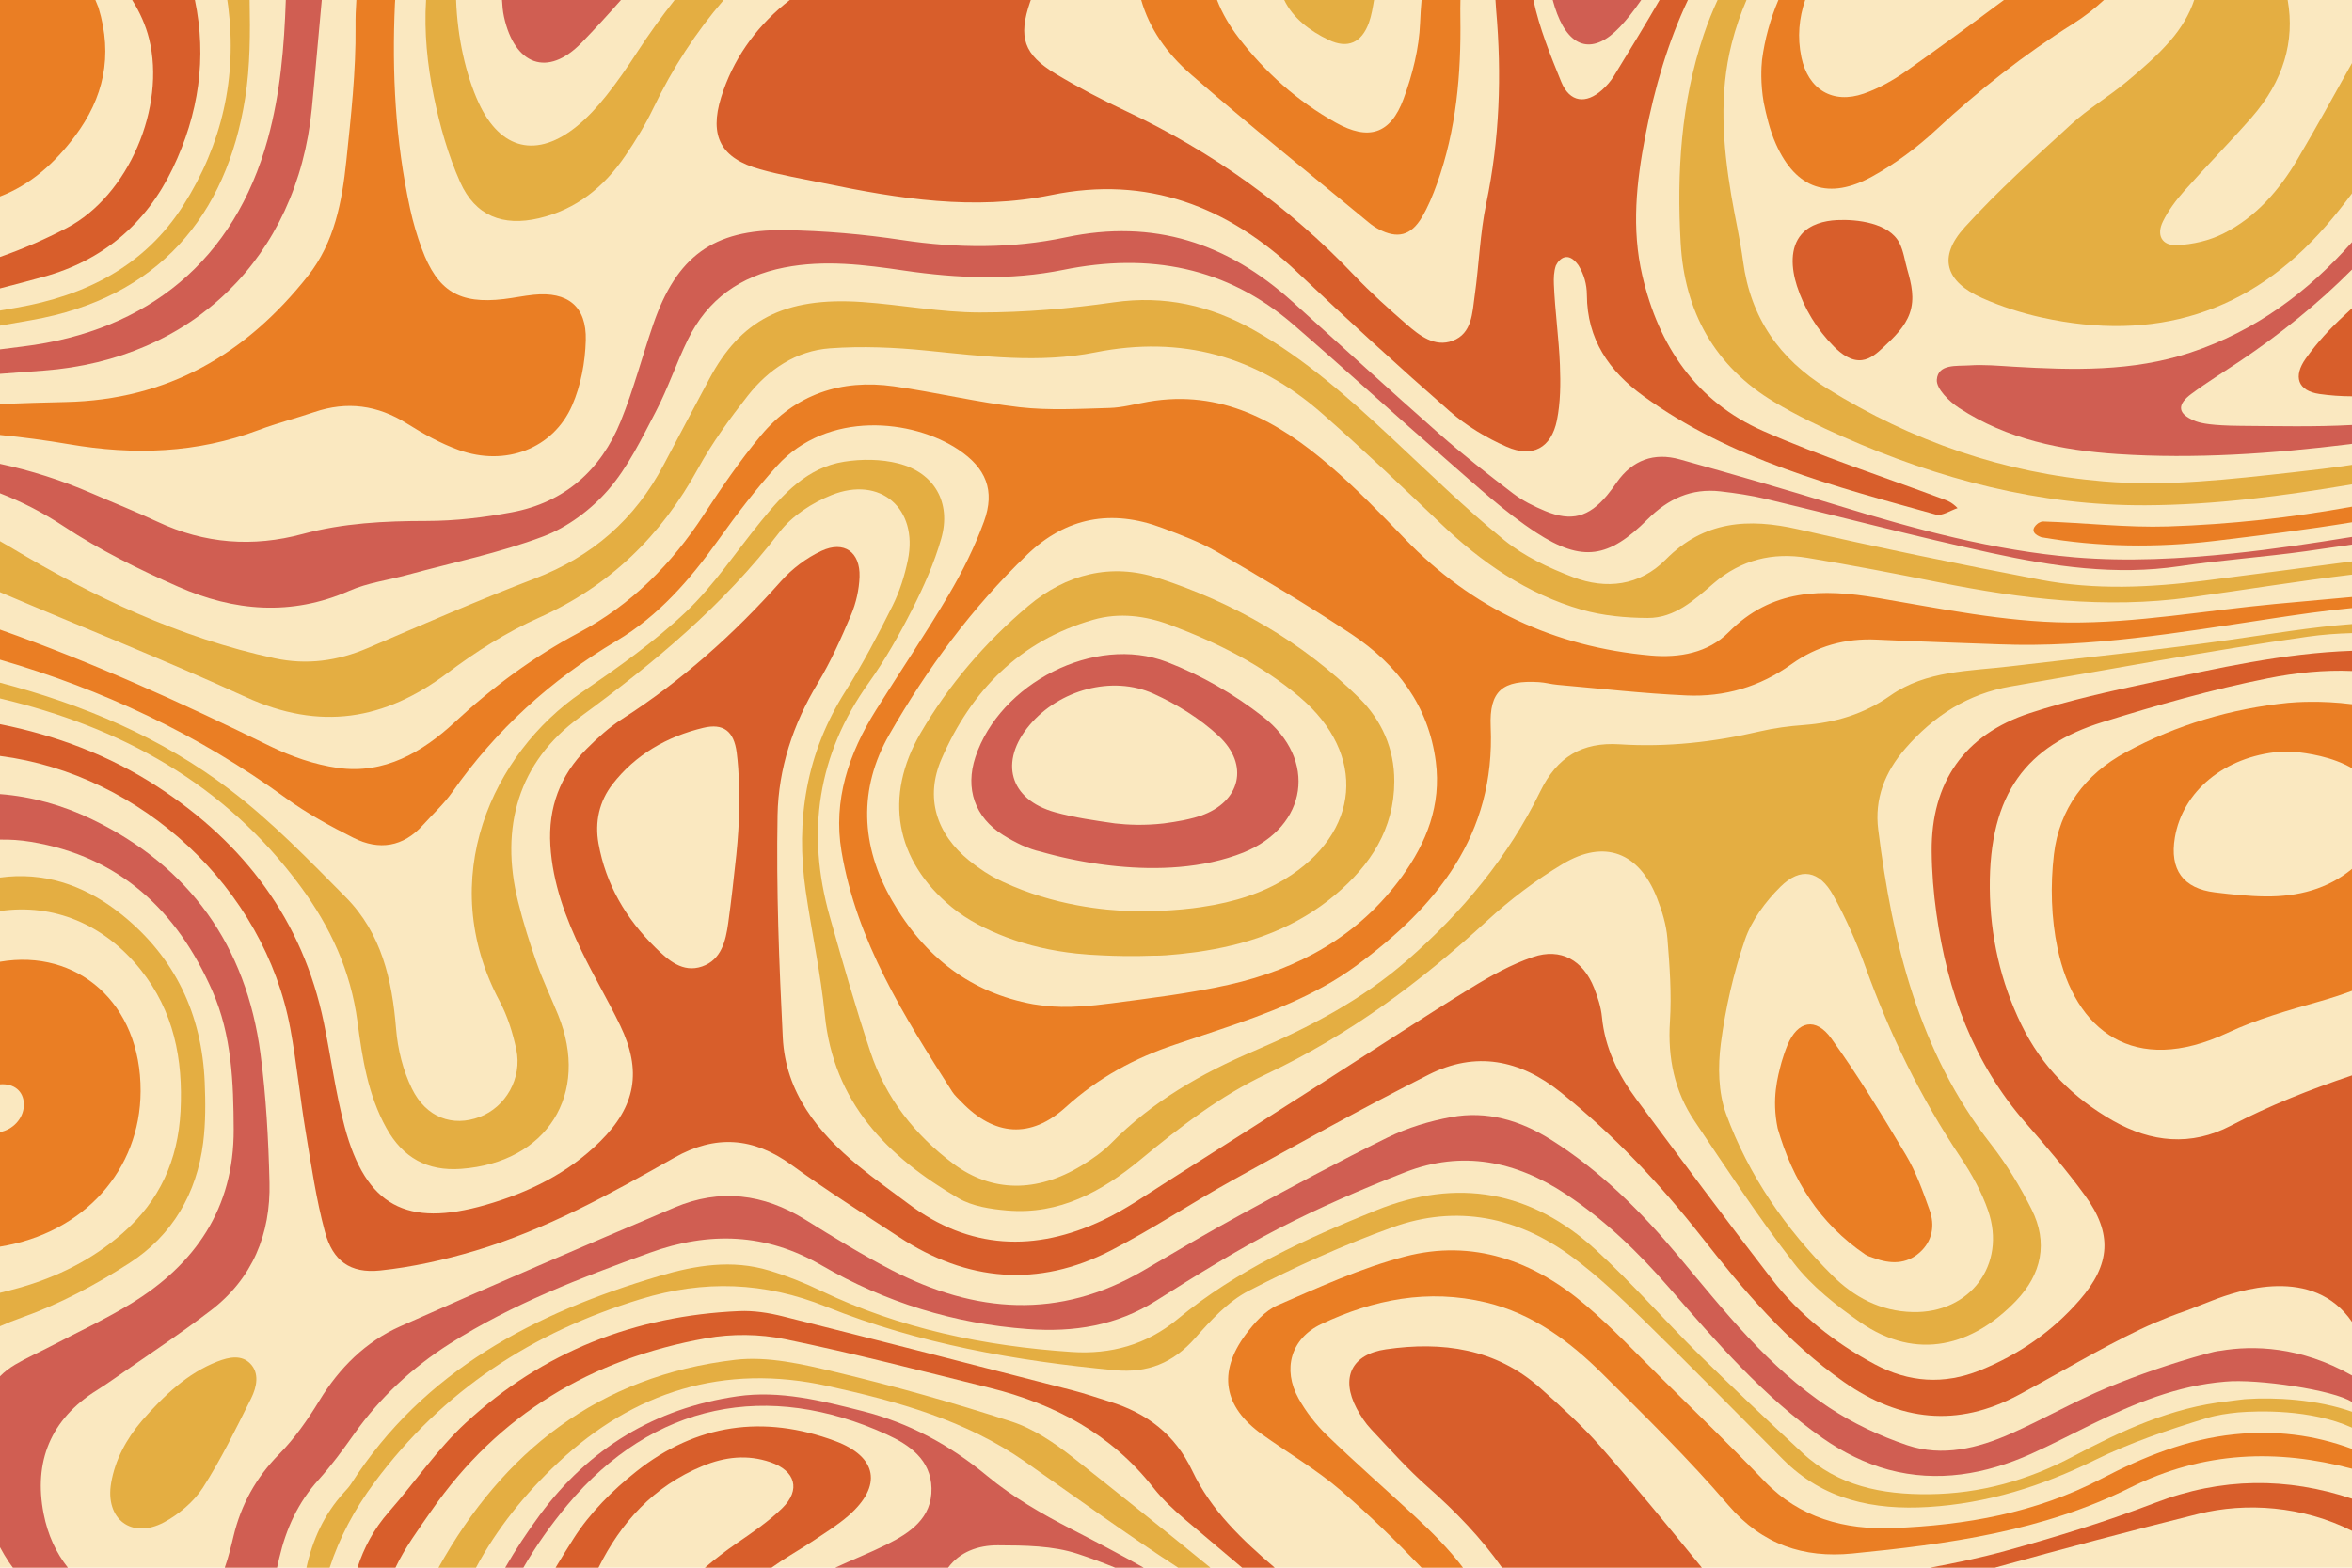 <?xml version="1.0" encoding="utf-8"?>
<!-- Generator: Adobe Illustrator 27.5.0, SVG Export Plug-In . SVG Version: 6.00 Build 0)  -->
<svg version="1.1" xmlns="http://www.w3.org/2000/svg" xmlns:xlink="http://www.w3.org/1999/xlink" x="0px" y="0px"
	 viewBox="0 0 750 500" style="enable-background:new 0 0 750 500;" xml:space="preserve">
<g id="BACKGROUND">
	<rect x="0" style="fill:#FAE8C0;" width="750" height="500"/>
</g>
<g id="OBJECTS">
	<g>
		<g>
			<path style="fill:#EA7E24;" d="M750,462.103c-12.147-4.51-24.576-5.964-37.434-4.639c-15.239,1.571-29.179,7.228-42.539,14.2
				c-20.841,10.876-43.292,14.813-66.333,15.702c-15.461,0.597-29.767-3.175-41.096-15.009
				c-10.575-11.047-21.57-21.697-32.452-32.447c-8.07-7.972-15.862-16.289-24.477-23.633
				c-16.652-14.198-36.036-21.177-57.695-15.513c-13.935,3.644-27.29,9.743-40.563,15.525c-4.027,1.754-7.49,5.696-10.218,9.372
				c-8.941,12.05-7.02,23.026,5.137,31.731c8.424,6.033,17.479,11.311,25.293,18.038c8.967,7.72,17.49,16.01,25.685,24.571h13.216
				c-4.551-6.008-10.007-11.441-15.694-16.706c-9.234-8.549-18.713-16.84-27.754-25.586c-3.497-3.383-6.616-7.407-8.985-11.652
				c-5.232-9.372-2.455-19.169,7.244-23.754c16.644-7.869,34.091-11.302,52.491-6.909c14.991,3.58,26.79,12.456,37.365,22.977
				c13.643,13.573,27.436,27.092,39.938,41.684c10.799,12.604,23.996,16.95,39.531,15.428c30.461-2.983,60.73-7.098,88.626-21.023
				c23.329-11.645,46.948-12.355,70.715-6.017V462.103z"/>
			<path style="fill:#D85E2B;" d="M380.189,469.094c-5.525-11.655-14.454-18.379-26.307-22.05
				c-4.002-1.239-7.969-2.617-12.022-3.661c-30.749-7.92-61.497-15.843-92.295-23.567c-4.492-1.127-9.279-1.856-13.88-1.654
				c-33.248,1.461-62.671,13.004-87.111,35.588c-9.159,8.464-16.325,19.058-24.609,28.498c-4.778,5.445-7.932,11.405-9.983,17.752
				h12.119c3.026-6.382,7.283-12.143,11.38-18.049c21.436-30.896,51.222-48.626,87.781-55.138c8.088-1.441,16.952-1.361,24.99,0.294
				c21.928,4.518,43.634,10.136,65.374,15.536c20.64,5.127,38.639,14.648,52.076,31.749c3.025,3.85,6.69,7.29,10.449,10.459
				c5.98,5.043,11.949,10.099,17.925,15.148h10.403C396.117,491.116,386.201,481.777,380.189,469.094z"/>
		</g>
		<g>
			<path style="fill:#E4AE42;" d="M692.096,12.935c-4.173,4.815-9.069,9.07-13.99,13.153c-5.692,4.723-12.17,8.546-17.609,13.521
				c-11.63,10.64-23.405,21.23-33.988,32.869c-8.612,9.471-6.259,17.346,5.586,22.597c6.046,2.68,12.479,4.761,18.942,6.185
				c35.883,7.903,66.38-1.208,90.728-29.287c2.902-3.347,5.638-6.781,8.236-10.287V20.11c-5.706,10.243-11.384,20.502-17.325,30.607
				c-5.826,9.909-13.321,18.577-23.746,23.805c-4.443,2.228-9.758,3.457-14.739,3.669c-4.836,0.205-6.624-3.203-4.468-7.584
				c1.715-3.484,4.138-6.73,6.731-9.652c7.044-7.932,14.52-15.483,21.509-23.461C728.177,25.837,731.821,13.162,729.494,0h-29.814
				C698.195,4.453,695.674,8.807,692.096,12.935z"/>
			<path style="fill:#E4AE42;" d="M750,148.257c-6.245,0.945-12.529,1.689-18.804,2.383c-20.072,2.22-40.055,4.608-60.435,2.895
				c-31.94-2.686-61.066-12.829-88.143-29.626c-15.208-9.434-24.396-22.596-26.782-40.48c-0.945-7.084-2.588-14.072-3.771-21.128
				c-2.708-16.155-3.954-32.354,0.143-48.46c1.225-4.815,2.82-9.427,4.715-13.839h-9.222c-1.654,3.584-3.147,7.276-4.429,11.091
				c-7.271,21.638-8.613,44.013-7.344,66.482c1.227,21.723,10.81,39.294,29.917,50.689c6.967,4.155,14.338,7.717,21.768,11.002
				c30.74,13.596,62.676,22.044,96.572,21.889c22.183-0.102,44.043-2.992,65.816-6.676V148.257z"/>
		</g>
		<path style="fill:#E4AE42;" d="M72.76,1.96c2.89,22.655-1.958,44.159-14.338,63.579C46.037,84.966,27.177,94.323,5.228,98.134
			C3.485,98.437,1.743,98.74,0,99.044v4.809c3.339-0.588,6.678-1.178,10.018-1.759c40.515-7.053,62.226-33.387,68.151-70.747
			C79.797,21.08,79.795,10.556,79.598,0h-7.122C72.568,0.654,72.676,1.305,72.76,1.96z"/>
		<path style="fill:#EA7E24;" d="M126.015,0h-12.382c-0.199,2.766-0.291,5.594-0.261,8.493c0.148,14.245-1.447,28.55-2.931,42.756
			c-1.363,13.043-3.769,26.021-12.226,36.722c-19.695,24.923-44.711,39.572-77.242,40.249c-6.992,0.145-13.984,0.371-20.974,0.64
			v9.863c7.315,0.718,14.658,1.702,22.029,2.965c20.605,3.53,40.745,2.912,60.489-4.554c5.762-2.179,11.775-3.682,17.612-5.674
			c10.533-3.594,20.279-2.272,29.719,3.672c5.19,3.268,10.685,6.313,16.43,8.388c14.873,5.373,30.134-0.386,36.178-14.244
			c2.774-6.36,4.14-13.749,4.333-20.721c0.302-10.88-5.782-15.632-16.594-14.541c-3.188,0.322-6.34,0.996-9.524,1.373
			c-14.2,1.681-21.144-2.507-26.149-16.02c-1.537-4.149-2.797-8.439-3.741-12.762c-4.71-21.569-5.834-43.386-4.846-65.422
			C125.952,0.785,125.992,0.397,126.015,0z"/>
		<path style="fill:#D05E52;" d="M91.135,0c-0.503,14.902-1.744,29.738-5.724,44.266c-10.587,38.653-38.205,61.313-78.095,66.235
			c-2.44,0.301-4.878,0.617-7.317,0.925v7.814c4.61-0.356,9.221-0.701,13.833-1.041c47.638-3.515,80.95-36.238,85.594-83.531
			c1.134-11.549,2.092-23.116,3.182-34.669H91.135z"/>
		<path style="fill:#EA7E24;" d="M453.309,0c-0.207,2.395-0.377,4.805-0.469,7.248c-0.308,8.179-2.438,16.578-5.285,24.305
			c-4.159,11.288-11.193,13.375-21.601,7.56c-12.204-6.819-22.457-15.963-30.955-27.039c-2.94-3.831-5.27-7.838-6.915-12.074
			h-24.176c2.577,8.968,7.923,16.809,15.818,23.699c18.57,16.206,37.842,31.61,56.827,47.34c0.945,0.783,1.985,1.487,3.07,2.058
			c5.947,3.131,10.284,2.104,13.762-3.755c1.994-3.359,3.514-7.054,4.839-10.743c6.167-17.173,7.728-34.954,7.455-53.106
			c-0.028-1.844-0.02-3.674,0.023-5.492H453.309z"/>
		<path style="fill:#E4AE42;" d="M215.108,0c-4.221,5.383-8.234,10.943-11.989,16.727c-3.082,4.749-6.313,9.431-9.842,13.852
			c-2.751,3.445-5.784,6.785-9.186,9.568c-12.841,10.504-24.53,7.683-31.448-7.341c-4.076-8.853-6.783-20.818-7.2-32.806h-9.58
			c-0.645,10.287,0.394,20.577,2.478,30.764c1.906,9.317,4.549,18.692,8.412,27.35c4.806,10.771,13.634,14.169,25.086,11.496
			c11.916-2.781,20.762-9.977,27.498-19.85c3.323-4.871,6.453-9.952,8.997-15.261C214.445,21.744,221.923,10.257,230.756,0H215.108z
			"/>
		<path style="fill:#E4AE42;" d="M409.513,0c2.687,5.612,7.991,9.791,14.169,12.732c6.114,2.91,10.534,0.884,12.839-5.509
			c0.832-2.306,1.206-4.771,1.637-7.223H409.513z"/>
		<path style="fill:#D05E52;" d="M495.129,0c0.394,1.478,0.86,2.949,1.419,4.411c4.309,11.272,11.743,12.9,19.948,4.24
			c2.359-2.49,4.479-5.245,6.439-8.065c0.135-0.195,0.271-0.391,0.407-0.586H495.129z"/>
		<path style="fill:#E4AE42;" d="M641.282,218.916c31.535-5.407,62.995-11.355,94.66-15.859c4.631-0.659,9.331-1.001,14.058-1.127
			v-2.901c-13.134,0.985-26.19,3.235-39.284,5.093c-23.127,3.282-46.387,5.624-69.589,8.385c-13.173,1.567-26.935,1.33-38.352,9.353
			c-8.424,5.92-17.561,8.624-27.604,9.382c-4.659,0.352-9.353,0.945-13.896,2.008c-14.758,3.452-29.671,5.126-44.796,4.15
			c-12.015-0.775-19.952,4.022-25.323,15.023c-10.188,20.869-24.822,38.44-42.296,53.735c-14.498,12.69-31.268,21.509-48.798,28.96
			c-16.98,7.217-32.663,16.214-45.713,29.486c-2.734,2.78-6.068,5.083-9.417,7.129c-14.339,8.757-28.707,8.571-40.89-0.53
			c-12.379-9.247-21.613-21.044-26.498-35.724c-4.742-14.251-8.872-28.714-12.958-43.172c-7.555-26.729-3.932-51.585,12.415-74.497
			c5.278-7.398,9.796-15.419,13.919-23.532c3.662-7.204,7.003-14.728,9.215-22.474c3.277-11.472-2.143-21.035-13.635-23.983
			c-5.503-1.412-11.728-1.457-17.376-0.555c-11.722,1.871-19.334,10.235-26.439,18.941c-7.945,9.736-14.969,20.434-24.014,29.006
			c-10.132,9.601-21.744,17.775-33.302,25.712c-28.233,19.389-46.863,59.307-26.026,98.448c2.511,4.717,4.169,10.057,5.289,15.307
			c1.959,9.179-3.36,18.419-11.682,21.564c-8.535,3.226-17.035,0.277-21.605-9.052c-2.845-5.809-4.519-12.581-5.043-19.057
			c-1.267-15.673-4.678-30.488-16.011-41.939c-11.776-11.898-23.53-24.091-36.787-34.198c-22.142-16.88-47.1-27.321-73.505-34.262
			v5.022c38.497,9.127,71.646,27.141,95.795,59.913c9.56,12.973,16.052,27.02,18.182,43.109c1.552,11.724,3.352,23.448,9.257,34.052
			c5.223,9.379,13.005,13.767,23.778,12.975c27.407-2.016,41.216-23.868,30.963-49.126c-2.227-5.485-4.814-10.838-6.776-16.414
			c-2.288-6.501-4.374-13.105-6.02-19.795c-5.821-23.655,0.146-44.441,19.664-58.694c23.68-17.293,45.823-35.678,63.749-59.085
			c3.973-5.188,10.431-9.342,16.609-11.808c15.565-6.213,27.651,4.347,24.309,20.689c-1.028,5.026-2.632,10.093-4.917,14.671
			c-4.617,9.25-9.434,18.461-14.969,27.181c-12.515,19.718-16.006,41.066-12.699,63.799c1.915,13.163,4.778,26.217,6.088,39.432
			c2.776,28.012,19.981,45.293,42.603,58.494c4.455,2.6,10.27,3.474,15.563,3.928c16.618,1.426,30.21-6.041,42.44-16.173
			c12.587-10.428,25.472-20.379,40.308-27.379c26.17-12.349,49.029-29.282,70.226-48.81c7.392-6.81,15.579-13.017,24.197-18.176
			c13.342-7.988,24.372-3.661,30.057,10.924c1.599,4.101,2.943,8.496,3.299,12.846c0.722,8.822,1.359,17.747,0.801,26.552
			c-0.734,11.566,1.444,22.177,7.852,31.694c10.324,15.331,20.44,30.86,31.768,45.434c5.631,7.244,13.255,13.27,20.858,18.589
			c18.465,12.918,36.334,7.43,49.87-6.667c8.198-8.538,10.332-18.589,4.952-29.255c-3.643-7.223-7.909-14.29-12.884-20.656
			c-23.095-29.556-31.461-64.295-35.994-100.398c-1.229-9.786,2.066-18.298,8.624-25.854
			C616.637,228.281,627.55,221.27,641.282,218.916z M625.186,369.139c3.533,5.277,6.72,11.024,8.783,16.998
			c5.961,17.262-5.855,32.802-24.075,32.324c-10.226-0.219-18.712-4.783-25.643-11.702c-14.813-14.788-26.678-31.851-33.854-51.519
			c-2.493-6.832-2.615-15.133-1.652-22.479c1.465-11.177,4.019-22.381,7.675-33.037c2.137-6.227,6.563-12.17,11.31-16.881
			c6.417-6.368,12.458-5.224,16.841,2.708c4.032,7.296,7.465,15.019,10.294,22.867C602.597,329.873,612.483,350.165,625.186,369.139
			z"/>
		<path style="fill:#E4AE42;" d="M750,179.059c-15.638,2.067-31.278,4.125-46.925,6.125c-17.431,2.228-34.976,3.051-52.293-0.248
			c-25.853-4.925-51.641-10.26-77.298-16.115c-15.955-3.641-30.096-2.745-42.339,9.648c-8.282,8.383-18.947,9.631-29.543,5.602
			c-7.736-2.942-15.623-6.659-21.969-11.836c-12.589-10.27-24.228-21.713-36.135-32.806c-13.56-12.632-27.367-24.944-43.601-34.127
			c-13.913-7.87-28.564-11.205-44.778-8.873c-14.105,2.029-28.451,3.228-42.69,3.227c-12.507-0.001-24.993-2.465-37.524-3.327
			c-25.062-1.724-38.846,5.972-48.701,24.49c-4.865,9.141-9.761,18.267-14.582,27.431c-9.118,17.333-22.752,29.267-41.174,36.309
			c-17.952,6.863-35.572,14.606-53.252,22.16c-9.612,4.107-19.393,5.443-29.638,3.233c-30.26-6.529-57.733-19.527-84.126-35.363
			c-1.13-0.678-2.276-1.339-3.432-1.987v16.258c26.15,11.147,52.589,21.647,78.425,33.471c23.541,10.773,44.155,7.455,64.322-7.725
			c9.008-6.78,18.784-12.973,29.048-17.565c22.617-10.12,39.014-26.131,50.813-47.638c4.479-8.165,10.052-15.82,15.818-23.166
			c6.603-8.411,15.444-14.356,26.222-15.142c10.232-0.745,20.66-0.297,30.89,0.733c17.945,1.807,35.915,4.104,53.768,0.552
			c27.424-5.456,51.393,1.167,72.152,19.387c12.966,11.38,25.483,23.282,37.958,35.204c13.037,12.459,27.573,22.508,44.997,27.498
			c6.721,1.925,13.992,2.595,21.018,2.625c8.698,0.037,14.932-5.818,21.13-11.144c8.632-7.417,18.726-9.852,29.702-8.043
			c14.075,2.32,28.09,5.034,42.079,7.836c26.463,5.3,53.032,8.496,80.019,4.788c17.219-2.366,34.39-5.184,51.639-7.265V179.059z"/>
		<path style="fill:#D85E2B;" d="M266.357,459.617c-22.888-8.535-44.367-5.419-63.413,9.654
			c-7.621,6.031-14.894,13.316-20.064,21.464c-1.943,3.062-3.865,6.148-5.724,9.265h13.682c7.127-14.316,17.438-25.927,33.236-32.44
			c7.1-2.927,14.274-3.731,21.614-1.205c7.934,2.731,9.723,8.791,3.785,14.621c-4.35,4.27-9.516,7.773-14.575,11.245
			c-3.544,2.432-6.909,5.038-10.13,7.78h21.239c1.013-0.713,2.036-1.419,3.083-2.112c3.497-2.315,7.151-4.393,10.634-6.729
			c3.685-2.471,7.498-4.837,10.824-7.74C281.438,473.914,279.803,464.631,266.357,459.617z"/>
		<g>
			<path style="fill:#D85E2B;" d="M750,477.994c-20.677-6.855-41.452-6.871-62.788,1.319c-15.576,5.979-31.613,10.902-47.709,15.334
				c-7.903,2.176-15.956,3.857-24.046,5.353h20.654c21.552-5.986,43.169-11.734,64.865-17.146c15.32-3.821,33.34-2.5,49.024,5.395
				V477.994z"/>
			<path style="fill:#D85E2B;" d="M510.276,461.266c-5.835-6.64-12.465-12.629-19.079-18.528
				c-14.196-12.662-31.236-14.985-49.266-12.38c-10.96,1.584-14.496,9.068-9.333,18.844c1.255,2.377,2.79,4.709,4.625,6.658
				c5.908,6.274,11.669,12.752,18.115,18.441c8.941,7.891,17.03,16.291,23.624,25.699h63.728
				C532.037,486.963,521.388,473.91,510.276,461.266z"/>
		</g>
		<path style="fill:#D05E52;" d="M750,171.246c-12.485,2.023-24.985,3.912-37.544,5.229c-16.851,1.767-34.078,2.692-50.91,1.279
			c-25.773-2.163-50.822-8.964-75.578-16.557c-16.706-5.124-33.494-10-50.33-14.681c-8.198-2.279-15.093,0.198-20.087,7.321
			c-0.991,1.413-1.997,2.825-3.105,4.147c-5.804,6.927-11.336,8.46-19.669,5.014c-3.619-1.497-7.255-3.293-10.349-5.654
			c-8.028-6.125-15.991-12.377-23.562-19.052c-15.724-13.862-31.176-28.032-46.742-42.074
			c-20.713-18.685-44.187-26.476-72.253-20.528c-17.132,3.631-34.681,3.524-52.224,0.871c-12.383-1.873-24.982-2.98-37.501-3.147
			c-22.789-0.305-34.433,8.442-41.872,30.096c-3.52,10.245-6.265,20.789-10.327,30.807c-6.344,15.646-17.925,25.932-34.761,29.075
			c-8.911,1.663-18.07,2.75-27.118,2.758c-13.4,0.011-26.569,0.655-39.594,4.17c-15.791,4.261-31.259,3.127-46.219-3.901
			c-6.918-3.25-14.04-6.064-21.056-9.108C19.557,153.127,9.82,150.054,0,147.942v9.387c6.919,2.68,13.688,6.139,20.3,10.514
			c11.44,7.568,23.955,13.749,36.541,19.292c17.767,7.824,36.034,9.424,54.547,1.295c5.792-2.543,12.325-3.387,18.503-5.069
			c14.48-3.942,29.302-6.989,43.287-12.253c7.732-2.91,15.24-8.527,20.704-14.792c6.35-7.28,10.71-16.418,15.262-25.101
			c3.877-7.395,6.521-15.427,10.209-22.932c6.29-12.802,16.644-20.197,30.764-22.959c12.907-2.524,25.597-0.879,38.242,0.98
			c16.981,2.495,33.913,3.159,50.745-0.24c27.264-5.505,52.019-0.987,73.374,17.499c16.587,14.358,32.778,29.174,49.344,43.558
			c9.105,7.907,18.035,16.241,28.089,22.776c14.671,9.536,23.089,8.11,35.466-4.265c6.567-6.566,14.003-9.972,23.239-8.91
			c4.876,0.561,9.768,1.283,14.538,2.419c23.933,5.701,47.733,12,71.767,17.232c19.748,4.299,39.717,7.25,60.123,4.214
			c13.373-1.99,26.904-2.908,40.297-4.782c4.889-0.684,9.776-1.392,14.659-2.116V171.246z"/>
		<path style="fill:#D05E52;" d="M314.78,470.724c-11.863-9.837-24.849-16.874-39.628-20.641
			c-13.137-3.348-26.487-6.721-40.114-4.74c-26.132,3.799-47.257,16.611-62.917,37.862c-4.029,5.468-7.737,11.06-11.025,16.795
			h5.796c4.046-6.985,8.744-13.64,14.001-19.947c27.426-32.9,64.134-39.737,101.785-22.58c7.365,3.356,14.155,8.096,14.355,17.191
			c0.21,9.534-6.858,14.242-14.359,17.978c-5.345,2.662-10.936,4.829-16.348,7.357h35.996c3.713-4.998,9.471-7.157,15.88-7.133
			c8.505,0.033,17.494,0.097,25.426,2.71c4.092,1.348,8.079,2.827,11.971,4.422h9.1c-7.607-4.288-15.365-8.34-23.154-12.352
			C332.18,482.824,322.846,477.413,314.78,470.724z"/>
		<path style="fill:#EA7E24;" d="M0,306.748v39.092c0.285-0.027,0.573-0.04,0.863-0.037c4.29,0.044,6.958,2.811,6.732,6.983
			c-0.219,4.058-3.538,7.52-7.595,8.29v36.534c26.902-4.358,44.723-24.545,44.833-49.549C44.957,319.766,24.492,302.529,0,306.748z"
			/>
		<path style="fill:#E4AE42;" d="M342.224,464.91c-5.925-4.68-12.583-9.21-19.653-11.512c-18.454-6.009-37.199-11.264-56.076-15.787
			c-10.435-2.5-21.625-5.123-32.031-3.906c-43.673,5.11-74.046,29.312-94.637,66.294h11.96c6.48-12.126,15.33-23.329,26.288-33.608
			c23.922-22.439,52.657-31.684,85.948-24.323c22.321,4.936,43.987,10.89,62.982,24.216c16.157,11.335,32.135,22.956,48.67,33.714
			h10.296C371.501,488.165,356.891,476.496,342.224,464.91z"/>
		<path style="fill:#D85E2B;" d="M750,98.32c-0.8,0.749-1.596,1.502-2.407,2.243c-4.521,4.134-8.749,8.758-12.303,13.734
			c-4.126,5.776-2.617,10.36,4.331,11.361c3.393,0.489,6.884,0.731,10.379,0.742V98.32z"/>
		<path style="fill:#D85E2B;" d="M47.538,12.369c5.392,21.727-6.491,50.015-26.287,60.356C14.346,76.333,7.282,79.408,0,81.96
			v10.023c4.616-1.186,9.221-2.417,13.82-3.679c18.864-5.175,32.71-16.829,41.211-34.511C63.438,36.309,65.978,18.338,62.147,0
			H42.144C44.61,3.899,46.471,8.07,47.538,12.369z"/>
		<path style="fill:#D05E52;" d="M160.083,0c0.094,1.721,0.236,3.576,0.634,5.379c3.39,15.356,13.896,19.442,24.758,8.226
			c4.283-4.423,8.451-8.973,12.533-13.605H160.083z"/>
		<path style="fill:#EA7E24;" d="M0,62.666c9.84-3.784,17.492-10.703,23.877-19.206c9.114-12.136,12.252-25.521,7.52-41.061
			C31.079,1.676,30.759,0.859,30.419,0H0V62.666z"/>
		<path style="fill:#E4AE42;" d="M45.304,453.06c6.93-7.903,14.383-15.037,23.955-18.789c3.902-1.53,7.817-2.217,10.596,0.682
			c2.846,2.968,2.124,7.256,0.206,11.086c-4.826,9.634-9.56,19.404-15.404,28.498c-2.855,4.443-7.747,8.526-12.342,10.977
			c-10.391,5.543-18.863-1.06-16.872-12.554C36.71,465.646,40.209,459.026,45.304,453.06z"/>
		<path style="fill:#D05E52;" d="M698.753,125.647c4.939-3.672,10.206-6.902,15.323-10.336C727.162,106.53,739.219,96.825,750,85.97
			v-8.736c-13.978,15.822-30.679,28.304-51.588,35.242c-18.404,6.107-37.409,5.589-56.431,4.469
			c-4.675-0.275-9.387-0.724-14.034-0.402c-3.954,0.274-9.962-0.582-10.339,4.564c-0.211,2.875,3.976,6.974,7.146,9.043
			c15.284,9.972,32.676,13.497,50.537,14.667c24.686,1.617,49.309-0.117,73.797-3.128c0.306-0.038,0.607-0.086,0.912-0.126v-6.018
			c-11.901,0.651-23.896,0.355-35.863,0.267l0.009-0.003c-8.613-0.083-12.011-0.761-13.818-1.402
			c-0.055-0.021-0.111-0.04-0.165-0.061c-0.294-0.114-0.566-0.23-0.832-0.347c-0.222-0.103-0.421-0.2-0.614-0.289
			C694.426,131.595,694.378,128.899,698.753,125.647z"/>
		<path style="fill:#EA7E24;" d="M639,0c-10.261,7.645-20.582,15.213-31.033,22.593c-4.186,2.956-8.825,5.59-13.643,7.267
			c-9.922,3.455-17.745-1.311-19.903-11.609C573.074,11.815,573.677,5.742,575.63,0h-8.539c-2.546,6.016-4.342,12.408-5.212,19.054
			c-0.255,2.476-0.527,7.443,0.528,13.633c0.817,3.958,1.918,8.821,3.914,13.292c6.435,14.413,16.979,17.9,30.767,10.265
			c7.263-4.022,14.15-9.127,20.236-14.786c13.613-12.658,28.084-24.042,43.828-33.937c3.437-2.16,6.732-4.712,9.745-7.521H639z"/>
		<path style="fill:#EA7E24;" d="M750,161.597c-19.347,3.515-38.903,5.657-58.608,6.295c-13.238,0.428-26.535-1.159-39.814-1.576
			c-0.499-0.016-1.005,0.179-1.513,0.466c-1.039,0.697-3.484,2.935,0.883,4.567c18.321,3.169,36.763,3.39,55.173,1.189
			c14.653-1.752,29.317-3.586,43.878-5.963V161.597z"/>
		<path style="fill:#D85E2B;" d="M538.239,0h-9.034c-4.702,8.158-9.654,16.176-14.553,24.22c-1.011,1.66-2.358,3.193-3.813,4.49
			c-5.073,4.521-10.292,4.032-13.008-2.641c-3.442-8.457-6.978-17.184-8.861-26.069h-12.101c0.061,1.037,0.117,2.073,0.209,3.117
			c1.834,20.856,1.117,41.28-3.144,61.766c-2,9.613-2.294,19.569-3.677,29.325c-0.782,5.522-0.793,12.152-7.059,14.484
			c-5.68,2.115-10.508-1.63-14.631-5.219c-5.762-5.016-11.482-10.133-16.739-15.662c-21.006-22.094-45.33-39.471-72.905-52.443
			c-7.582-3.567-15.047-7.472-22.227-11.785c-10.204-6.128-12.12-11.661-8.198-23.016c0.066-0.19,0.144-0.377,0.211-0.567H251.84
			c-0.589,0.466-1.184,0.925-1.762,1.403c-9.394,7.773-16.447,17.762-20.122,29.624c-3.855,12.44-0.059,19.489,12.421,22.978
			c6.639,1.856,13.477,3.007,20.239,4.41c24.002,4.982,47.99,8.842,72.604,3.79c30.585-6.277,56.263,3.567,78.501,24.643
			c15.933,15.101,32.137,29.933,48.654,44.392c5.285,4.627,11.626,8.422,18.074,11.256c8.256,3.629,14.236,0.352,16.02-8.434
			c1.157-5.7,1.188-11.731,0.965-17.585c-0.327-8.605-1.579-17.174-1.927-25.779c-0.08-1.966-0.031-4.046,0.628-5.994
			c1.071-2.185,3.875-4.802,7.219-0.06c1.745,2.876,2.653,5.994,2.672,9.436c0.076,14.11,7.002,24.229,18.015,32.23
			c27.966,20.316,60.759,28.761,93.276,37.814c1.96,0.546,4.591-1.32,6.911-2.064c-1.95-2.003-3.364-2.415-4.74-2.929
			c-19.13-7.147-38.624-13.472-57.285-21.686c-21.317-9.382-33.265-27.068-38.494-49.513c-3.498-15.014-1.902-29.865,0.971-44.73
			C527.62,27.975,531.873,13.435,538.239,0z"/>
		<path style="fill:#EA7E24;" d="M750,190.401c-8.178,0.728-16.355,1.474-24.53,2.236c-22.049,2.057-44.1,6.126-66.115,5.9
			c-20.273-0.208-40.584-4.45-60.72-7.851c-17.573-2.968-33.68-2.911-47.404,10.957c-6.545,6.614-15.806,8.237-24.864,7.43
			c-30.665-2.733-56.928-14.938-78.399-37.25c-7.691-7.992-15.449-15.995-23.839-23.225c-16.553-14.266-34.808-24.467-57.946-20.473
			c-4.134,0.714-8.26,1.881-12.413,1.994c-9.547,0.261-19.203,0.834-28.641-0.243c-13.441-1.534-26.679-4.766-40.09-6.663
			c-16.818-2.379-31.452,2.535-42.433,15.708c-6.609,7.927-12.492,16.517-18.136,25.176c-10.307,15.812-23.131,28.752-39.908,37.694
			c-14.442,7.698-27.459,17.309-39.499,28.491c-10.334,9.598-22.496,16.751-37.356,14.637c-7.407-1.053-14.884-3.641-21.629-6.957
			C57.974,224.145,29.512,211.254,0,200.803v9.595c32.598,9.475,63.112,23.749,91.092,44.097
			c6.745,4.906,14.181,8.983,21.653,12.738c8.125,4.083,15.821,2.924,22.15-4.118c3.132-3.485,6.665-6.687,9.339-10.493
			c13.979-19.896,31.467-35.81,52.391-48.236c13.356-7.932,23.385-19.487,32.368-32.07c5.86-8.208,12.018-16.287,18.791-23.744
			c16.102-17.728,43.188-14.937,57.845-5.158c8.773,5.854,11.763,13.005,8.135,22.938c-2.939,8.045-6.817,15.86-11.179,23.246
			c-7.394,12.521-15.564,24.582-23.286,36.913c-8.624,13.771-13.704,28.741-10.963,45.001c4.825,28.627,20.003,52.741,35.314,76.675
			c0.786,1.229,1.942,2.231,2.969,3.298c10.475,10.888,22.04,11.775,33.203,1.645c10.285-9.333,22.02-15.716,35.059-20.03
			c4.682-1.549,9.355-3.125,14.027-4.703c15.229-5.144,30.345-10.71,43.408-20.287c25.769-18.893,44.533-41.787,43.032-76.315
			c-0.502-11.554,3.868-14.956,15.426-14.235c1.959,0.122,3.888,0.676,5.846,0.848c13.724,1.202,27.432,2.784,41.184,3.396
			c12.104,0.539,23.373-2.742,33.418-9.946c8.069-5.787,17.186-8.348,27.206-7.86c13.058,0.636,26.129,1.004,39.193,1.508
			c29.01,1.12,57.422-3.786,85.937-8.098c8.799-1.331,17.614-2.647,26.445-3.483V190.401z M447.042,279.578
			c-13.717,18.93-33.048,29.531-55.24,34.5c-12.341,2.763-24.962,4.281-37.551,5.937l0.004-0.003
			c-14.061,1.865-19.661,1.04-24.841,0.26c-19.579-3.615-34.444-14.701-45.025-33.163c-9.981-17.416-10.703-35.551-0.799-52.845
			c12.019-20.986,26.37-40.469,43.921-57.34c12.474-11.991,26.994-14.61,43.056-8.572c5.987,2.251,12.084,4.507,17.579,7.706
			c14.48,8.43,28.945,16.948,42.877,26.238c14.474,9.652,24.52,22.733,26.829,40.66
			C459.629,256.755,454.929,268.694,447.042,279.578z"/>
		<path style="fill:#E4AE42;" d="M433.429,222.642c-18.138-17.972-39.946-30.394-64.055-38.267
			c-15.042-4.912-29.417-1.309-41.545,8.94c-13.648,11.534-25.267,25.031-34.255,40.45c-11.827,20.288-8.168,40.622,9.88,55.536
			c5.01,4.14,11.197,7.24,17.32,9.573c7.237,2.758,14.695,4.411,22.445,5.245l-0.001,0.001c0.034,0.003,0.076,0.007,0.113,0.01
			c2.642,0.281,5.32,0.466,8.033,0.569c4.36,0.219,9.986,0.352,16.262,0.11c1.367,0.003,2.781-0.027,4.19-0.131
			c2.96-0.219,5.892-0.523,8.796-0.907c0.465-0.058,0.931-0.117,1.398-0.181c0.991-0.135,1.838-0.27,2.568-0.407
			c15.018-2.458,29.104-7.595,41.252-17.839c11.13-9.387,18.732-20.858,18.782-36.126
			C444.645,238.776,440.592,229.74,433.429,222.642z M409.692,280.412c-6.951,4.239-15.569,7.287-26.778,8.909
			c-1.572,0.247-3.533,0.485-5.958,0.71c-0.011,0.001-0.021,0.002-0.032,0.003c-0.633,0.059-1.292,0.103-1.939,0.154
			c-0.484,0.037-0.975,0.083-1.455,0.114c-1.981,0.133-4.035,0.229-6.158,0.288l0.002,0.002c-0.43,0.008-1.212,0.033-2.284,0.045
			c-1.244,0.019-2.506,0.029-3.801,0.022c-0.092-0.018-0.197-0.038-0.292-0.057c-8.764-0.242-24.847-1.756-41.087-9.304
			c-0.595-0.266-1.186-0.549-1.772-0.846c-0.046-0.023-0.092-0.043-0.137-0.066l0.006,0c-1.303-0.668-2.581-1.405-3.82-2.2
			c-0.082-0.049-0.16-0.096-0.214-0.128l0.021,0.002c-1.737-1.125-3.404-2.34-4.956-3.605c-10.436-8.506-14.193-20.033-8.783-32.457
			c9.447-21.696,24.925-37.626,48.376-44.338c8.328-2.384,16.732-1.277,24.688,1.72c14.821,5.582,28.965,12.626,41.117,22.926
			C436.003,240.583,433.844,265.683,409.692,280.412z"/>
		<path style="fill:#D05E52;" d="M402.729,228.577c-9.179-7.173-19.752-13.255-30.617-17.441
			c-23.021-8.869-53.307,6.807-61.081,30.343c-3.307,10.012-0.222,19.211,8.901,24.886c3.717,2.313,7.873,4.397,12.106,5.315
			c0.02,0.006,0.043,0.012,0.064,0.018c0.261,0.076,0.537,0.154,0.83,0.237c0.124,0.035,0.262,0.072,0.392,0.108
			c0.203,0.056,0.404,0.112,0.62,0.17c0.153,0.041,0.319,0.085,0.478,0.127c0.211,0.056,0.42,0.112,0.642,0.17
			c0.184,0.048,0.38,0.097,0.571,0.146c0.21,0.053,0.419,0.107,0.638,0.162c0.216,0.054,0.443,0.109,0.667,0.164
			c0.215,0.052,0.43,0.105,0.652,0.158c0.237,0.056,0.482,0.113,0.727,0.171c0.226,0.053,0.453,0.105,0.686,0.158
			c0.255,0.058,0.518,0.116,0.781,0.175c0.237,0.052,0.475,0.105,0.718,0.157c0.279,0.06,0.563,0.12,0.85,0.18
			c0.24,0.05,0.483,0.1,0.728,0.151c0.301,0.061,0.605,0.122,0.914,0.183c0.246,0.048,0.495,0.097,0.746,0.145
			c0.32,0.062,0.644,0.123,0.972,0.183c0.253,0.047,0.51,0.093,0.768,0.139c0.336,0.06,0.674,0.12,1.018,0.179
			c0.262,0.045,0.529,0.089,0.794,0.133c0.352,0.058,0.705,0.116,1.064,0.173c0.267,0.042,0.539,0.083,0.81,0.124
			c0.368,0.056,0.735,0.112,1.11,0.166c0.273,0.039,0.551,0.076,0.828,0.114c0.383,0.053,0.765,0.106,1.155,0.156
			c0.272,0.035,0.549,0.067,0.823,0.101c0.404,0.049,0.805,0.1,1.215,0.146c0.251,0.028,0.509,0.053,0.763,0.081
			c0.44,0.047,0.879,0.095,1.326,0.139c0,0,0,0,0,0c12.336,1.191,27.063,0.812,40.127-4.389
			C417.037,263.554,420.184,242.218,402.729,228.577z M382.916,260.152c-0.683,0.237-1.376,0.443-2.073,0.639
			c-1.182,0.314-2.338,0.58-3.479,0.82c-2.052,0.409-4.15,0.725-6.284,1.014c-6.156,0.698-11.45,0.451-15.522-0.005
			c-6.414-0.929-12.875-1.832-19.108-3.559c-14.632-4.055-17.901-16.212-8.128-27.822c9.398-11.165,26.277-15.971,39.499-9.989
			c7.49,3.389,14.874,7.949,20.844,13.54C398.434,243.94,395.587,255.758,382.916,260.152z"/>
		<g>
			<path style="fill:#D05E52;" d="M750,438.688c-16.5-9.357-31.646-9.625-41.898-7.879c-1.195,0.092-2.727,0.46-4.795,1.03
				c-10.641,2.932-21.167,6.529-31.364,10.754c-10.463,4.335-20.346,10.049-30.711,14.646c-10.554,4.68-21.842,7.486-33.08,3.694
				c-8.727-2.944-17.35-7.019-25.022-12.096c-19.172-12.688-33.266-30.682-47.826-48.102c-11.919-14.26-24.927-27.307-40.802-37.284
				c-9.793-6.155-20.342-9.252-31.716-7.17c-6.956,1.273-13.991,3.415-20.324,6.522c-15.7,7.702-31.096,16.04-46.464,24.399
				c-10.609,5.771-21.009,11.932-31.429,18.043c-26.826,15.734-53.664,13.608-80.313-0.195c-9.403-4.871-18.458-10.453-27.46-16.048
				c-13.314-8.275-27.249-10.014-41.67-3.893c-29.262,12.419-58.468,24.981-87.504,37.918
				c-11.052,4.924-19.407,13.241-25.788,23.689c-3.706,6.068-7.883,12.06-12.85,17.1c-7.372,7.481-12.106,16.06-14.52,26.128
				c-0.803,3.35-1.619,6.719-2.761,9.963c-0.011,0.032-0.024,0.06-0.036,0.092h16.679c0.242-1.07,0.484-2.139,0.733-3.206
				c2.167-9.275,5.986-17.624,12.472-24.802c4.122-4.562,7.789-9.569,11.349-14.596c8.245-11.642,18.443-21.14,30.456-28.79
				c19.911-12.678,41.76-21.043,63.81-29.04c18.936-6.867,37.104-6.287,54.8,3.988c20.337,11.808,42.226,18.602,65.795,20.333
				c14.727,1.082,28.309-1.08,40.999-9.105c12.702-8.033,25.516-15.999,38.851-22.892c13.092-6.767,26.704-12.651,40.444-18.01
				c18.166-7.086,35.256-3.623,51.303,7.009c12.471,8.263,23.057,18.52,32.805,29.72c15.077,17.325,30.102,34.774,49.029,48.063
				c6.311,4.431,13.655,8.116,21.074,10.096c15.538,4.147,30.833,1.474,45.399-5.063c6.514-2.923,12.849-6.245,19.261-9.395
				c13.546-6.657,27.365-12.419,42.666-13.652c10.113-0.974,34.706,2.676,40.41,6.491V438.688z"/>
			<path style="fill:#D05E52;" d="M13.904,482.771c-3.236-16.591,2.232-30.152,16.974-39.37c1.882-1.177,3.723-2.423,5.541-3.697
				c10.297-7.216,20.83-14.126,30.808-21.759c13.302-10.177,19.106-24.367,18.712-40.777c-0.33-13.754-1.085-27.573-2.887-41.2
				c-4.536-34.303-22.618-59.659-53.72-74.657c-9.418-4.542-19.36-7.289-29.332-8.044v14.521c3.219-0.064,6.494,0.151,9.824,0.701
				c28.382,4.686,46.626,21.972,57.88,47.529c6.206,14.093,6.754,29.192,6.817,44.228c0.106,25.053-12.226,43.099-33.076,55.732
				c-8.203,4.97-16.956,9.038-25.471,13.491c-3.71,1.94-7.562,3.631-11.157,5.76c-1.803,1.068-3.418,2.316-4.818,3.723v54.51
				c0.869,1.634,1.818,3.25,2.89,4.837c0.395,0.584,0.812,1.135,1.218,1.702h17.548C17.899,495.28,15.231,489.572,13.904,482.771z"
				/>
		</g>
		<path style="fill:#EA7E24;" d="M615.289,385.907c-2.138-5.986-4.303-12.109-7.533-17.531
			c-7.536-12.652-15.225-25.274-23.827-37.207c-4.902-6.8-10.714-5.639-13.964,2.2c-0.722,1.741-1.319,3.534-1.856,5.347
			c-1.26,4.758-3.22,11.7-1.249,21.164c4.771,16.534,13.283,30.276,27.973,40.262c0.793,0.539,1.803,0.768,2.724,1.11
			c5.17,1.921,10.29,2.055,14.585-1.777C616.218,395.836,617.063,390.872,615.289,385.907z"/>
		<path style="fill:#EA7E24;" d="M750,277.131c-7.753,6.409-17.196,8.875-27.537,8.777c-5.394-0.051-10.803-0.641-16.168-1.292
			c-10.184-1.235-14.5-7.27-12.774-17.504c2.498-14.814,15.855-25.788,33.328-27.335c1.463-0.13,2.947-0.017,4.422-0.017
			c4.598,0.438,12.431,1.589,18.73,5.257V224.61c-9.919-1.275-18.137-0.653-20.383-0.447c-18.029,1.843-35.401,6.91-51.746,15.76
			c-13.051,7.066-21.211,18.115-22.919,32.569c-1.164,9.851-0.885,20.325,1.158,30.014c5.535,26.263,24.349,40.902,54.234,26.898
			c9.273-4.345,19.328-7.185,29.23-9.991c3.559-1.009,7.04-2.132,10.425-3.396V277.131z"/>
		<path style="fill:#D85E2B;" d="M585.777,70.197c-4.155,0.204-8.539,1.358-11.284,4.484c-3.814,4.345-3.268,10.993-1.5,16.497
			c2.331,7.257,6.409,13.947,11.791,19.345c2.426,2.432,5.538,4.742,8.949,4.337c2.711-0.322,4.9-2.282,6.893-4.147
			c3.361-3.146,6.84-6.469,8.355-10.816c1.637-4.697,0.534-9.325-0.789-13.927c-0.788-2.742-1.182-5.816-2.465-8.388
			C602.478,71.069,592.137,69.884,585.777,70.197z"/>
		<g>
			<path style="fill:#E4AE42;" d="M750,450.268c-11.116-3.973-24.855-4.658-33.522-4.054c-0.265,0.014-0.529,0.033-0.793,0.055
				c-0.04,0.003-0.085,0.005-0.125,0.009l-0.001,0.003c-1.805,0.163-3.578,0.483-5.308,0.67
				c-17.751,1.921-33.652,9.316-49.15,17.534c-14.44,7.657-29.598,11.916-45.993,12.076c-15.027,0.147-29.014-2.61-40.394-13.222
				c-10.997-10.254-21.98-20.534-32.678-31.098c-11.225-11.085-21.618-23.05-33.243-33.683
				c-20.474-18.729-44.066-23.021-70.003-12.53c-22.469,9.087-44.466,19.111-63.329,34.72c-9.903,8.194-21.321,11.285-33.782,10.445
				c-27.741-1.87-54.629-7.409-79.915-19.524c-5.32-2.549-10.872-4.755-16.517-6.458c-11.782-3.555-23.434-1.675-34.949,1.735
				c-39.77,11.776-75.127,30.076-98.364,66.339c-0.66,1.03-1.539,1.929-2.366,2.844c-6.223,6.882-9.903,14.945-11.856,23.871h7.402
				c3.115-9.507,7.797-18.451,14.283-27.174c21.913-29.471,50.327-47.92,84.916-58.497c20.199-6.177,39.378-5.509,59.151,2.426
				c29.44,11.814,60.508,17.304,92.04,20.256c10.405,0.974,18.591-2.288,25.583-10.232c4.998-5.679,10.497-11.692,17.055-15.069
				c14.844-7.645,30.171-14.614,45.874-20.271c20.503-7.386,40.068-3.36,57.418,9.515c8.079,5.996,15.464,13.015,22.68,20.064
				c14.997,14.65,29.675,29.625,44.477,44.474c12.862,12.904,28.937,16.201,46.299,15.145c18.701-1.138,36.117-6.584,52.975-14.9
				c11.4-5.623,23.646-9.749,35.844-13.458c3.193-0.971,6.537-1.456,10.027-1.805c6.218-0.507,23.045-1.117,36.267,4.862V450.268z"
				/>
			<path style="fill:#E4AE42;" d="M0,290.564c16.997-2.48,33.194,4.156,44.812,18.669c10.629,13.278,13.592,28.589,12.758,45.158
				c-0.787,15.635-6.711,28.652-18.483,38.936c-9.642,8.424-20.851,14-33.129,17.452c-1.975,0.555-3.965,1.057-5.959,1.55v10.658
				c2.137-0.966,4.477-1.903,7.061-2.818c11.943-4.23,23.453-10.4,34.14-17.273c13.701-8.812,21.567-22.239,23.595-38.54
				c0.787-6.327,0.752-12.814,0.48-19.203c-0.917-21.586-9.376-39.635-26.301-53.328c-10.538-8.526-22.764-13.342-36.337-12.226
				c-0.88,0.072-1.759,0.178-2.637,0.29V290.564z"/>
		</g>
		<path style="fill:#D85E2B;" d="M670.363,230.34c17.369-5.396,34.95-10.437,52.766-13.989c8.955-1.785,17.963-2.728,26.871-2.346
			v-6.441c-21.787,0.757-42.887,5.563-64.029,10.104c-12.984,2.788-26.044,5.614-38.635,9.746
			c-21.044,6.906-31.523,22.16-31.367,44.055c0.047,6.627,0.593,13.297,1.514,19.863c3.492,24.884,11.764,47.754,28.636,67
			c6.5,7.414,12.905,14.965,18.712,22.921c8.884,12.172,8.229,22.026-1.717,33.426c-8.744,10.024-19.441,17.429-31.78,22.387
			c-11.441,4.598-22.62,3.879-33.504-1.948c-12.792-6.849-24.004-15.727-32.855-27.176c-14.628-18.922-28.887-38.131-43.15-57.331
			c-5.798-7.805-10.062-16.327-11.008-26.28c-0.298-3.14-1.334-6.291-2.501-9.252c-3.473-8.809-10.602-12.868-19.487-9.847
			c-6.899,2.345-13.475,5.994-19.719,9.834c-14.906,9.166-29.525,18.798-44.271,28.223c-17.438,11.145-34.863,22.312-52.35,33.38
			c-6.865,4.345-13.577,9.096-20.888,12.54c-21.556,10.156-42.465,9.407-62.017-5.342c-5.317-4.01-10.789-7.832-15.917-12.071
			c-12.938-10.695-23.185-23.393-24.058-40.869c-1.18-23.626-2.098-47.316-1.666-70.952c0.271-14.825,4.933-28.988,12.772-41.987
			c4.18-6.931,7.52-14.42,10.675-21.895c1.592-3.77,2.561-8.047,2.698-12.132c0.265-7.89-4.931-11.611-12.127-8.267
			c-4.778,2.221-9.377,5.684-12.884,9.631c-15.009,16.897-31.66,31.768-50.711,43.995c-4.112,2.639-7.824,6.034-11.298,9.504
			c-8.48,8.472-12.307,18.779-11.57,30.833c0.738,12.063,4.869,23.101,10.018,33.796c3.849,7.994,8.408,15.646,12.257,23.639
			c6.962,14.46,4.983,25.687-6.433,36.993c-10.24,10.141-22.781,16.273-36.504,20.217c-25.191,7.239-38.158,0.336-44.906-24.806
			c-2.924-10.895-4.375-22.178-6.652-33.253c-6.735-32.768-25.427-57.339-53.003-75.31C34.749,240.812,17.847,234.553,0,230.965
			v10.143c45.068,5.782,84.336,42.107,92.591,87.003c2.002,10.888,3.073,21.943,4.887,32.869c1.772,10.676,3.326,21.451,6.13,31.873
			c2.507,9.317,8.058,13.359,17.627,12.357c10.201-1.068,20.404-3.353,30.254-6.286c22.61-6.733,43.151-18.157,63.563-29.7
			c13.046-7.377,25.142-6.534,37.311,2.294c11.174,8.106,22.858,15.518,34.417,23.086c21.599,14.141,44.258,16.127,67.322,4.3
			c13.353-6.848,25.892-15.262,39.038-22.538c20.697-11.456,41.373-22.988,62.486-33.642c14.86-7.499,28.996-4.846,42.081,5.678
			c16.844,13.547,31.54,29.06,44.835,46.014c13.416,17.109,27.309,33.658,45.407,46.325c17.943,12.558,36.219,14.578,55.609,4.223
			c13.056-6.973,25.744-14.694,39.087-21.051c2.842-1.354,5.757-2.605,8.712-3.767l-0.011-0.006
			c0.088-0.031,0.187-0.067,0.276-0.098c1.871-0.731,3.759-1.424,5.663-2.071c2.149-0.811,4.521-1.732,7.101-2.755v0
			c0.012-0.005,0.027-0.011,0.039-0.016c0.299-0.119,0.599-0.238,0.904-0.359c8.443-3.316,32.274-11.321,44.672,6.76v-25.234l0,0
			v-53.379c-13.313,4.467-26.224,9.561-38.677,16.061c-12.648,6.602-25.323,5.328-37.511-1.599
			c-12.768-7.258-22.718-17.282-29.199-30.571c-6.714-13.766-9.99-28.463-10.11-43.626
			C634.261,252.866,646.49,237.757,670.363,230.34z M234.803,272.539c-0.76,7.128-1.573,14.52-2.595,21.884
			c-0.778,5.6-2.168,11.7-8.307,13.822c-6.238,2.157-10.879-2.052-14.936-6.041c-9.353-9.195-15.773-20.113-18.117-33.167
			c-1.24-6.906,0.259-13.475,4.449-18.893c7.336-9.486,17.403-15.223,28.942-18.002c6.429-1.548,9.799,1.042,10.677,7.876
			c0.422,3.286,0.619,6.605,0.768,10.092C235.833,253.971,235.906,261.641,234.803,272.539z"/>
	</g>
</g>
</svg>
